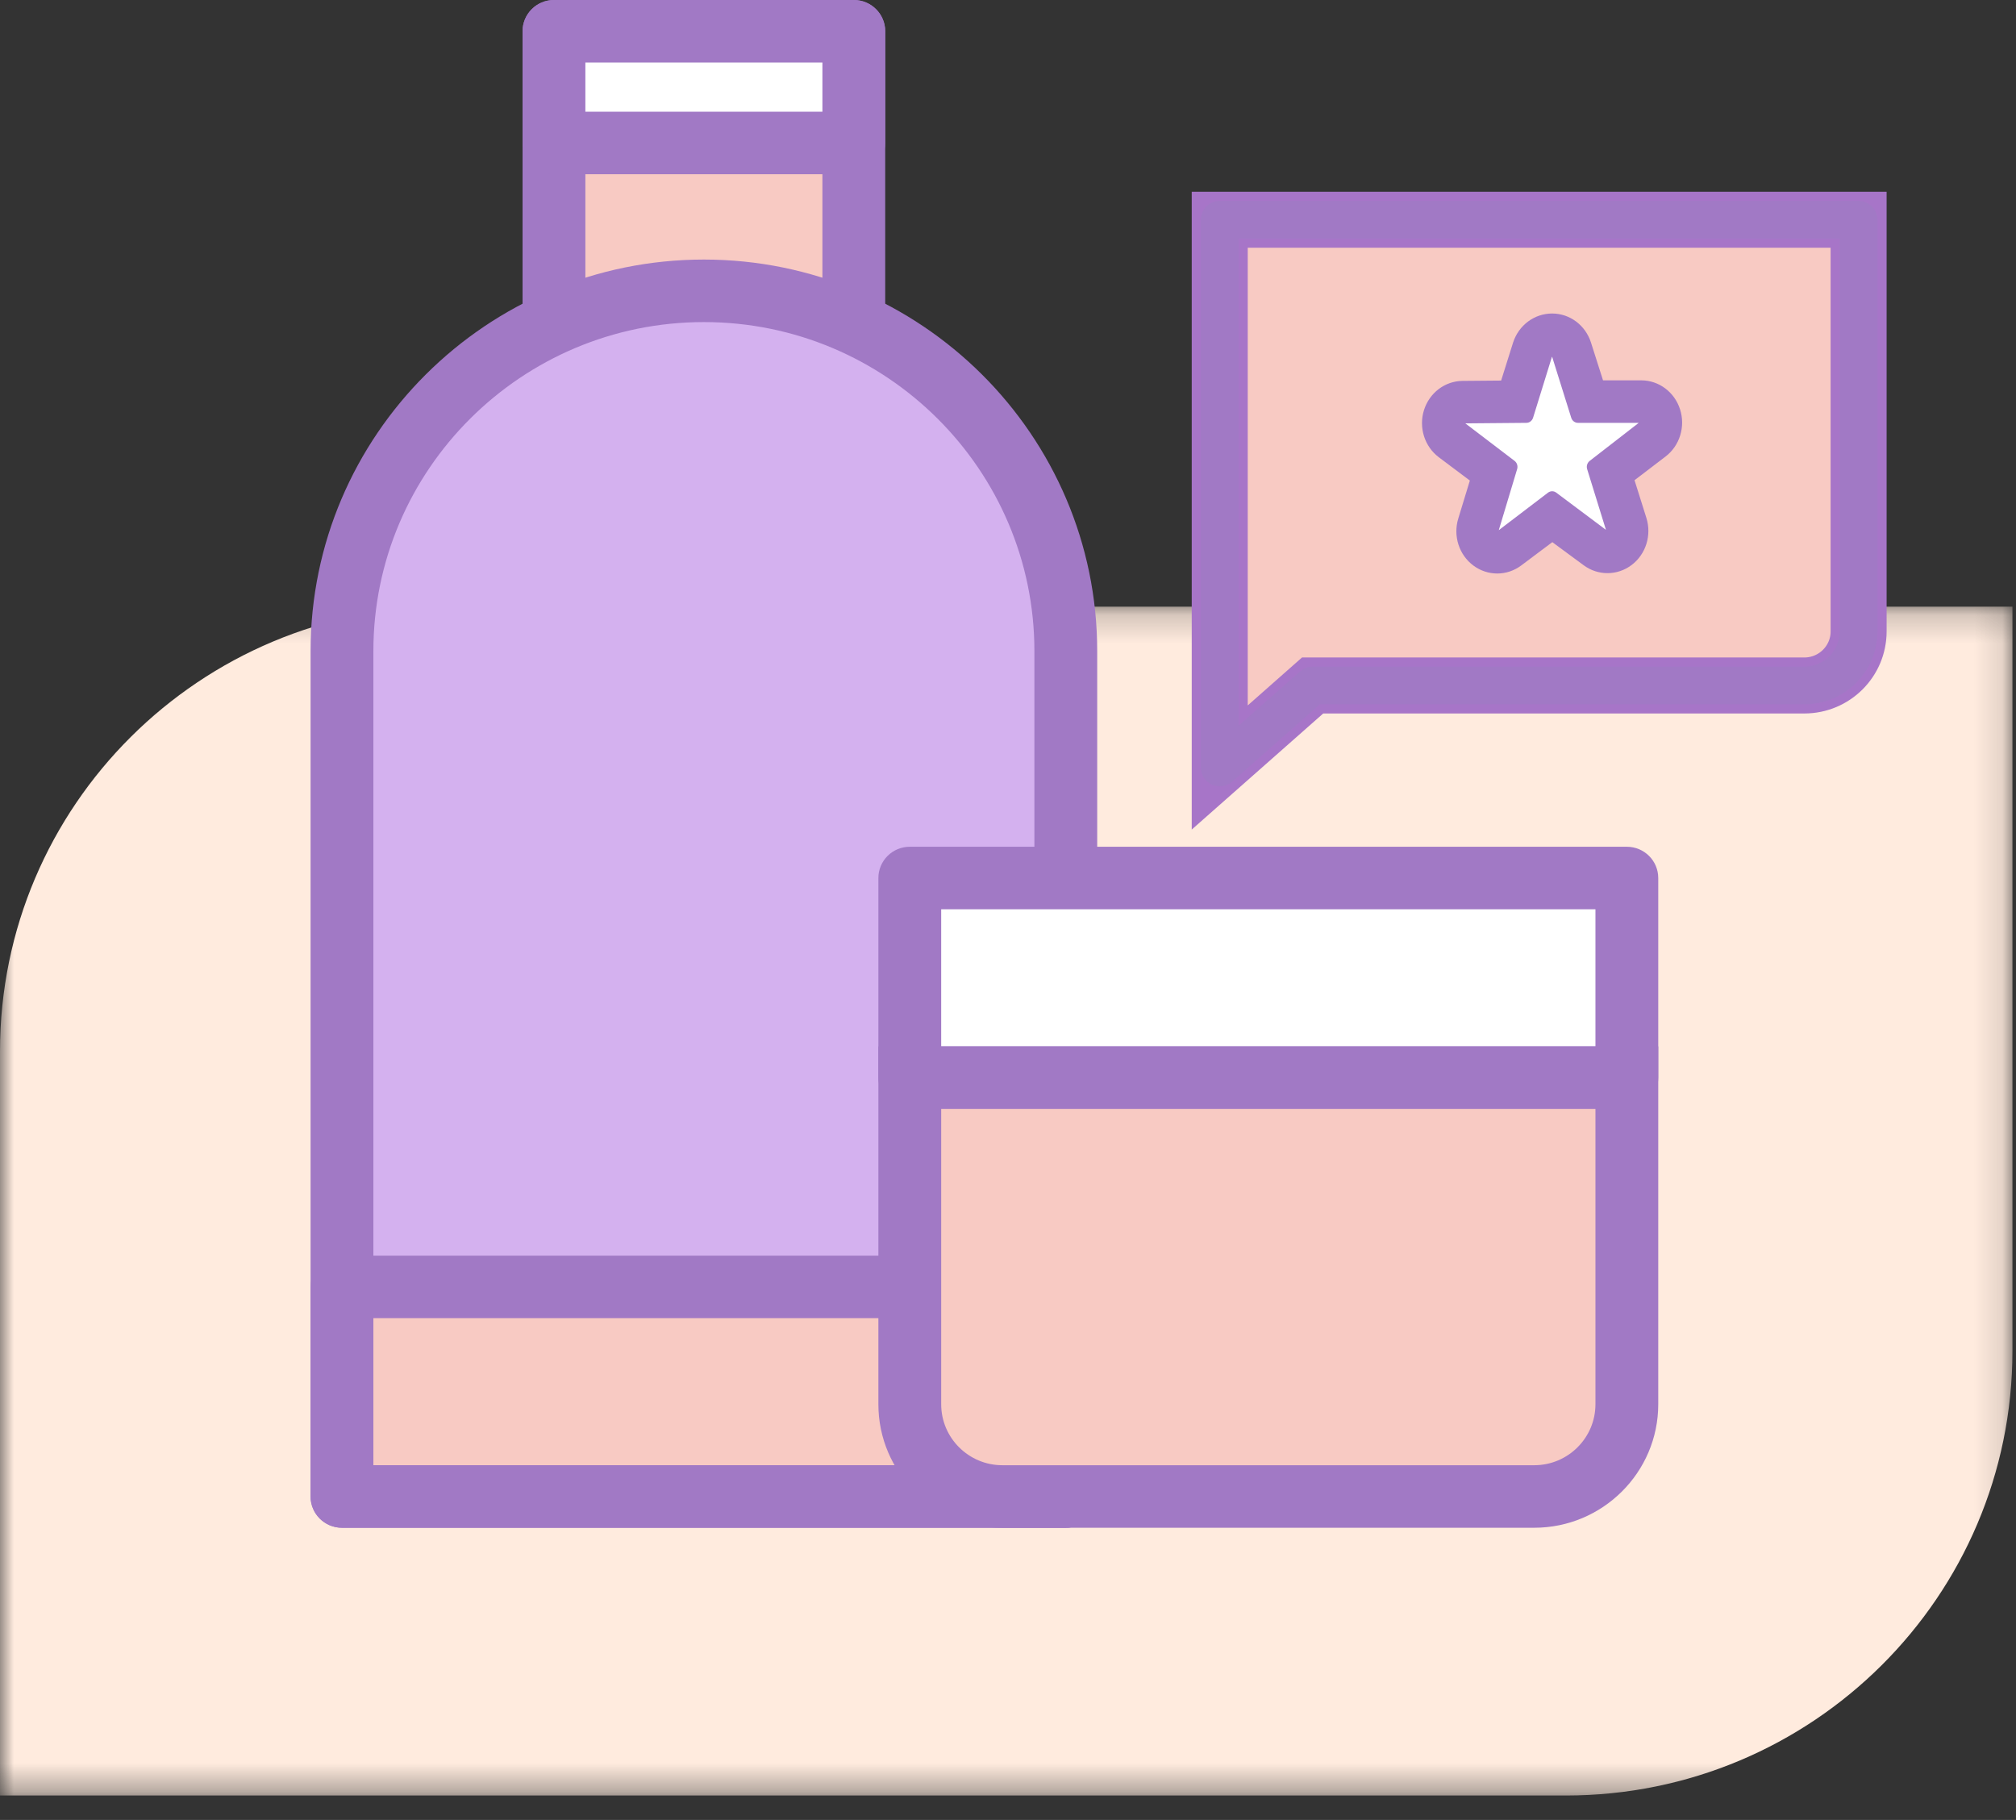 <?xml version="1.0" encoding="UTF-8"?>
<svg width="72px" height="65px" viewBox="0 0 72 65" version="1.1" xmlns="http://www.w3.org/2000/svg" xmlns:xlink="http://www.w3.org/1999/xlink">
    <rect x="0" y="0" width="72" height="65" fill="#333333" stroke="none"/>
    <title>Group 22</title>
    <defs>
        <polygon id="path-1" points="0 0.195 71.873 0.195 71.873 42.654 0 42.654"></polygon>
    </defs>
    <g id="Page-1" stroke="none" stroke-width="1" fill="none" fill-rule="evenodd">
        <g id="LL21---My-Orders-Copy-3" transform="translate(-844, -444)">
            <g id="Group-5" transform="translate(774, 444)">
                <g id="Group-21" transform="translate(70, 0)">
                    <g id="Group-3" transform="translate(0, 21.473)">
                        <mask id="mask-2" fill="white">
                            <use xlink:href="#path-1"></use>
                        </mask>
                        <g id="Clip-2"></g>
                        <path d="M55.922,42.654 L-2.24299065e-05,42.654 L-2.24299065e-05,16.076 C-2.24299065e-05,7.305 7.142,0.195 15.952,0.195 L71.873,0.195 L71.873,26.772 C71.873,35.543 64.732,42.654 55.922,42.654" id="Fill-1" fill="#FFEBDE" mask="url(#mask-2)"></path>
                    </g>
                    <polygon id="Fill-4" fill="#F8CAC3" points="19.784 11.779 30.494 11.779 30.494 1.117 19.784 1.117"></polygon>
                    <path d="M20.906,10.663 L29.372,10.663 L29.372,2.233 L20.906,2.233 L20.906,10.663 Z M30.494,12.896 L19.784,12.896 C19.165,12.896 18.663,12.396 18.663,11.779 L18.663,1.117 C18.663,0.5 19.165,0 19.784,0 L30.494,0 C31.113,0 31.615,0.5 31.615,1.117 L31.615,11.779 C31.615,12.396 31.113,12.896 30.494,12.896 L30.494,12.896 Z" id="Fill-6" fill="#A179C5"></path>
                    <polygon id="Fill-7" fill="#FFFFFF" points="19.784 5.106 30.494 5.106 30.494 1.117 19.784 1.117"></polygon>
                    <path d="M20.906,3.989 L29.372,3.989 L29.372,2.233 L20.906,2.233 L20.906,3.989 Z M30.494,6.222 L19.784,6.222 C19.165,6.222 18.663,5.722 18.663,5.106 L18.663,1.117 C18.663,0.5 19.165,0 19.784,0 L30.494,0 C31.113,0 31.615,0.5 31.615,1.117 L31.615,5.106 C31.615,5.722 31.113,6.222 30.494,6.222 L30.494,6.222 Z" id="Fill-8" fill="#A179C5"></path>
                    <path d="M38.064,53.447 L12.214,53.447 L12.214,23.255 C12.214,16.148 18.001,10.387 25.139,10.387 L25.139,10.387 C32.277,10.387 38.064,16.148 38.064,23.255 L38.064,53.447 Z" id="Fill-9" fill="#D4B1EF"></path>
                    <path d="M13.335,52.331 L36.943,52.331 L36.943,23.255 C36.943,16.775 31.648,11.503 25.139,11.503 C18.63,11.503 13.335,16.775 13.335,23.255 L13.335,52.331 Z M38.064,54.564 L12.214,54.564 C11.594,54.564 11.092,54.064 11.092,53.447 L11.092,23.255 C11.092,15.544 17.394,9.27 25.139,9.27 C32.884,9.27 39.186,15.544 39.186,23.255 L39.186,53.447 C39.186,54.064 38.684,54.564 38.064,54.564 L38.064,54.564 Z" id="Fill-10" fill="#A179C5"></path>
                    <polygon id="Fill-11" fill="#F8CAC3" points="12.214 53.447 38.064 53.447 38.064 45.963 12.214 45.963"></polygon>
                    <path d="M13.335,52.33 L36.943,52.33 L36.943,47.079 L13.335,47.079 L13.335,52.33 Z M38.064,54.564 L12.214,54.564 C11.594,54.564 11.092,54.064 11.092,53.447 L11.092,45.963 C11.092,45.346 11.594,44.846 12.214,44.846 L38.064,44.846 C38.684,44.846 39.186,45.346 39.186,45.963 L39.186,53.447 C39.186,54.064 38.684,54.564 38.064,54.564 L38.064,54.564 Z" id="Fill-12" fill="#A179C5"></path>
                    <polygon id="Fill-13" fill="#FFFFFF" points="32.492 38.487 58.101 38.487 58.101 31.359 32.492 31.359"></polygon>
                    <path d="M33.614,37.37 L56.98,37.37 L56.98,32.475 L33.614,32.475 L33.614,37.37 Z M58.102,39.604 L32.492,39.604 C31.873,39.604 31.371,39.104 31.371,38.487 L31.371,31.359 C31.371,30.742 31.873,30.242 32.492,30.242 L58.102,30.242 C58.721,30.242 59.223,30.742 59.223,31.359 L59.223,38.487 C59.223,39.104 58.721,39.604 58.102,39.604 L58.102,39.604 Z" id="Fill-14" fill="#A179C5"></path>
                    <path d="M54.794,53.447 L35.8,53.447 C33.973,53.447 32.492,51.973 32.492,50.154 L32.492,38.487 L58.101,38.487 L58.101,50.154 C58.101,51.973 56.621,53.447 54.794,53.447" id="Fill-15" fill="#F8CAC3"></path>
                    <path d="M33.614,39.604 L33.614,50.154 C33.614,51.354 34.594,52.331 35.8,52.331 L54.794,52.331 C55.999,52.331 56.98,51.354 56.98,50.154 L56.98,39.604 L33.614,39.604 Z M54.794,54.564 L35.8,54.564 C33.357,54.564 31.371,52.586 31.371,50.154 L31.371,37.37 L59.223,37.37 L59.223,50.154 C59.223,52.586 57.236,54.564 54.794,54.564 L54.794,54.564 Z" id="Fill-16" fill="#A179C5"></path>
                    <path d="M43.562,7.848 L43.562,22.571 L43.562,24.482 L43.562,27.411 L46.879,24.482 L64.44,24.482 C65.511,24.482 66.379,23.618 66.379,22.552 L66.379,7.848 L43.562,7.848 Z" id="Fill-17" stroke="#A775C8" stroke-width="2" fill="#F8CAC3"></path>
                    <path d="M44.238,8.521 L44.238,25.916 L46.431,23.98 C46.555,23.87 46.714,23.81 46.88,23.81 L64.44,23.81 C65.137,23.81 65.704,23.246 65.704,22.552 L65.704,8.521 L44.238,8.521 Z M43.562,28.084 C43.468,28.084 43.374,28.064 43.285,28.025 C43.043,27.916 42.887,27.676 42.887,27.411 L42.887,7.848 C42.887,7.477 43.189,7.176 43.562,7.176 L66.379,7.176 C66.752,7.176 67.054,7.477 67.054,7.848 L67.054,22.552 C67.054,23.987 65.882,25.155 64.44,25.155 L47.136,25.155 L44.01,27.915 C43.884,28.026 43.724,28.084 43.562,28.084 L43.562,28.084 Z" id="Fill-18" fill="#A179C5"></path>
                    <path d="M53.162,19.618 C53.014,19.618 52.866,19.571 52.74,19.476 C52.487,19.287 52.379,18.95 52.473,18.642 L53.04,16.776 L51.523,15.632 C51.271,15.441 51.165,15.104 51.26,14.796 C51.355,14.487 51.63,14.277 51.942,14.274 L53.824,14.258 C53.824,14.258 54.407,12.394 54.409,12.389 C54.51,12.088 54.793,11.88 55.1,11.88 C55.412,11.88 55.688,12.088 55.786,12.396 L56.373,14.255 L58.246,14.255 C58.557,14.255 58.834,14.463 58.931,14.77 C59.029,15.078 58.926,15.416 58.675,15.608 L57.162,16.771 L57.741,18.623 C57.837,18.931 57.732,19.269 57.481,19.46 C57.354,19.557 57.204,19.606 57.054,19.606 C56.907,19.606 56.76,19.559 56.634,19.466 L55.102,18.33 L53.586,19.474 C53.46,19.57 53.311,19.618 53.162,19.618" id="Fill-19" fill="#FFFFFF"></path>
                    <path d="M55.434,11.197 C54.799,11.197 54.238,11.615 54.038,12.237 C54.037,12.24 54.036,12.243 54.035,12.247 L53.612,13.592 L52.234,13.604 C51.603,13.609 51.048,14.032 50.855,14.652 C50.663,15.272 50.878,15.949 51.388,16.332 L52.495,17.163 L52.081,18.52 C51.891,19.141 52.109,19.818 52.62,20.198 C52.875,20.388 53.175,20.483 53.474,20.483 C53.775,20.483 54.076,20.386 54.332,20.194 L55.44,19.363 L56.562,20.19 C56.816,20.377 57.113,20.47 57.41,20.47 C57.713,20.47 58.017,20.373 58.274,20.178 C58.782,19.793 58.994,19.115 58.799,18.496 L58.376,17.151 L59.484,16.305 C59.991,15.918 60.2,15.238 60.002,14.62 C59.805,14.002 59.246,13.584 58.615,13.584 L57.251,13.584 L56.821,12.235 C56.624,11.615 56.065,11.197 55.434,11.197 M55.434,12.745 L56.115,14.919 C56.149,15.028 56.245,15.102 56.355,15.102 L58.527,15.102 L56.776,16.46 C56.687,16.528 56.65,16.647 56.684,16.756 L57.355,18.923 L55.582,17.596 C55.538,17.562 55.486,17.545 55.434,17.545 C55.382,17.545 55.33,17.562 55.285,17.596 L53.528,18.935 L54.183,16.756 C54.217,16.647 54.18,16.528 54.091,16.46 L52.334,15.121 L54.512,15.102 C54.622,15.102 54.719,15.028 54.753,14.919 L55.424,12.752 C55.425,12.748 55.426,12.745 55.434,12.745" id="Fill-20" fill="#A179C5"></path>
                </g>
            </g>
        </g>
    </g>
</svg>